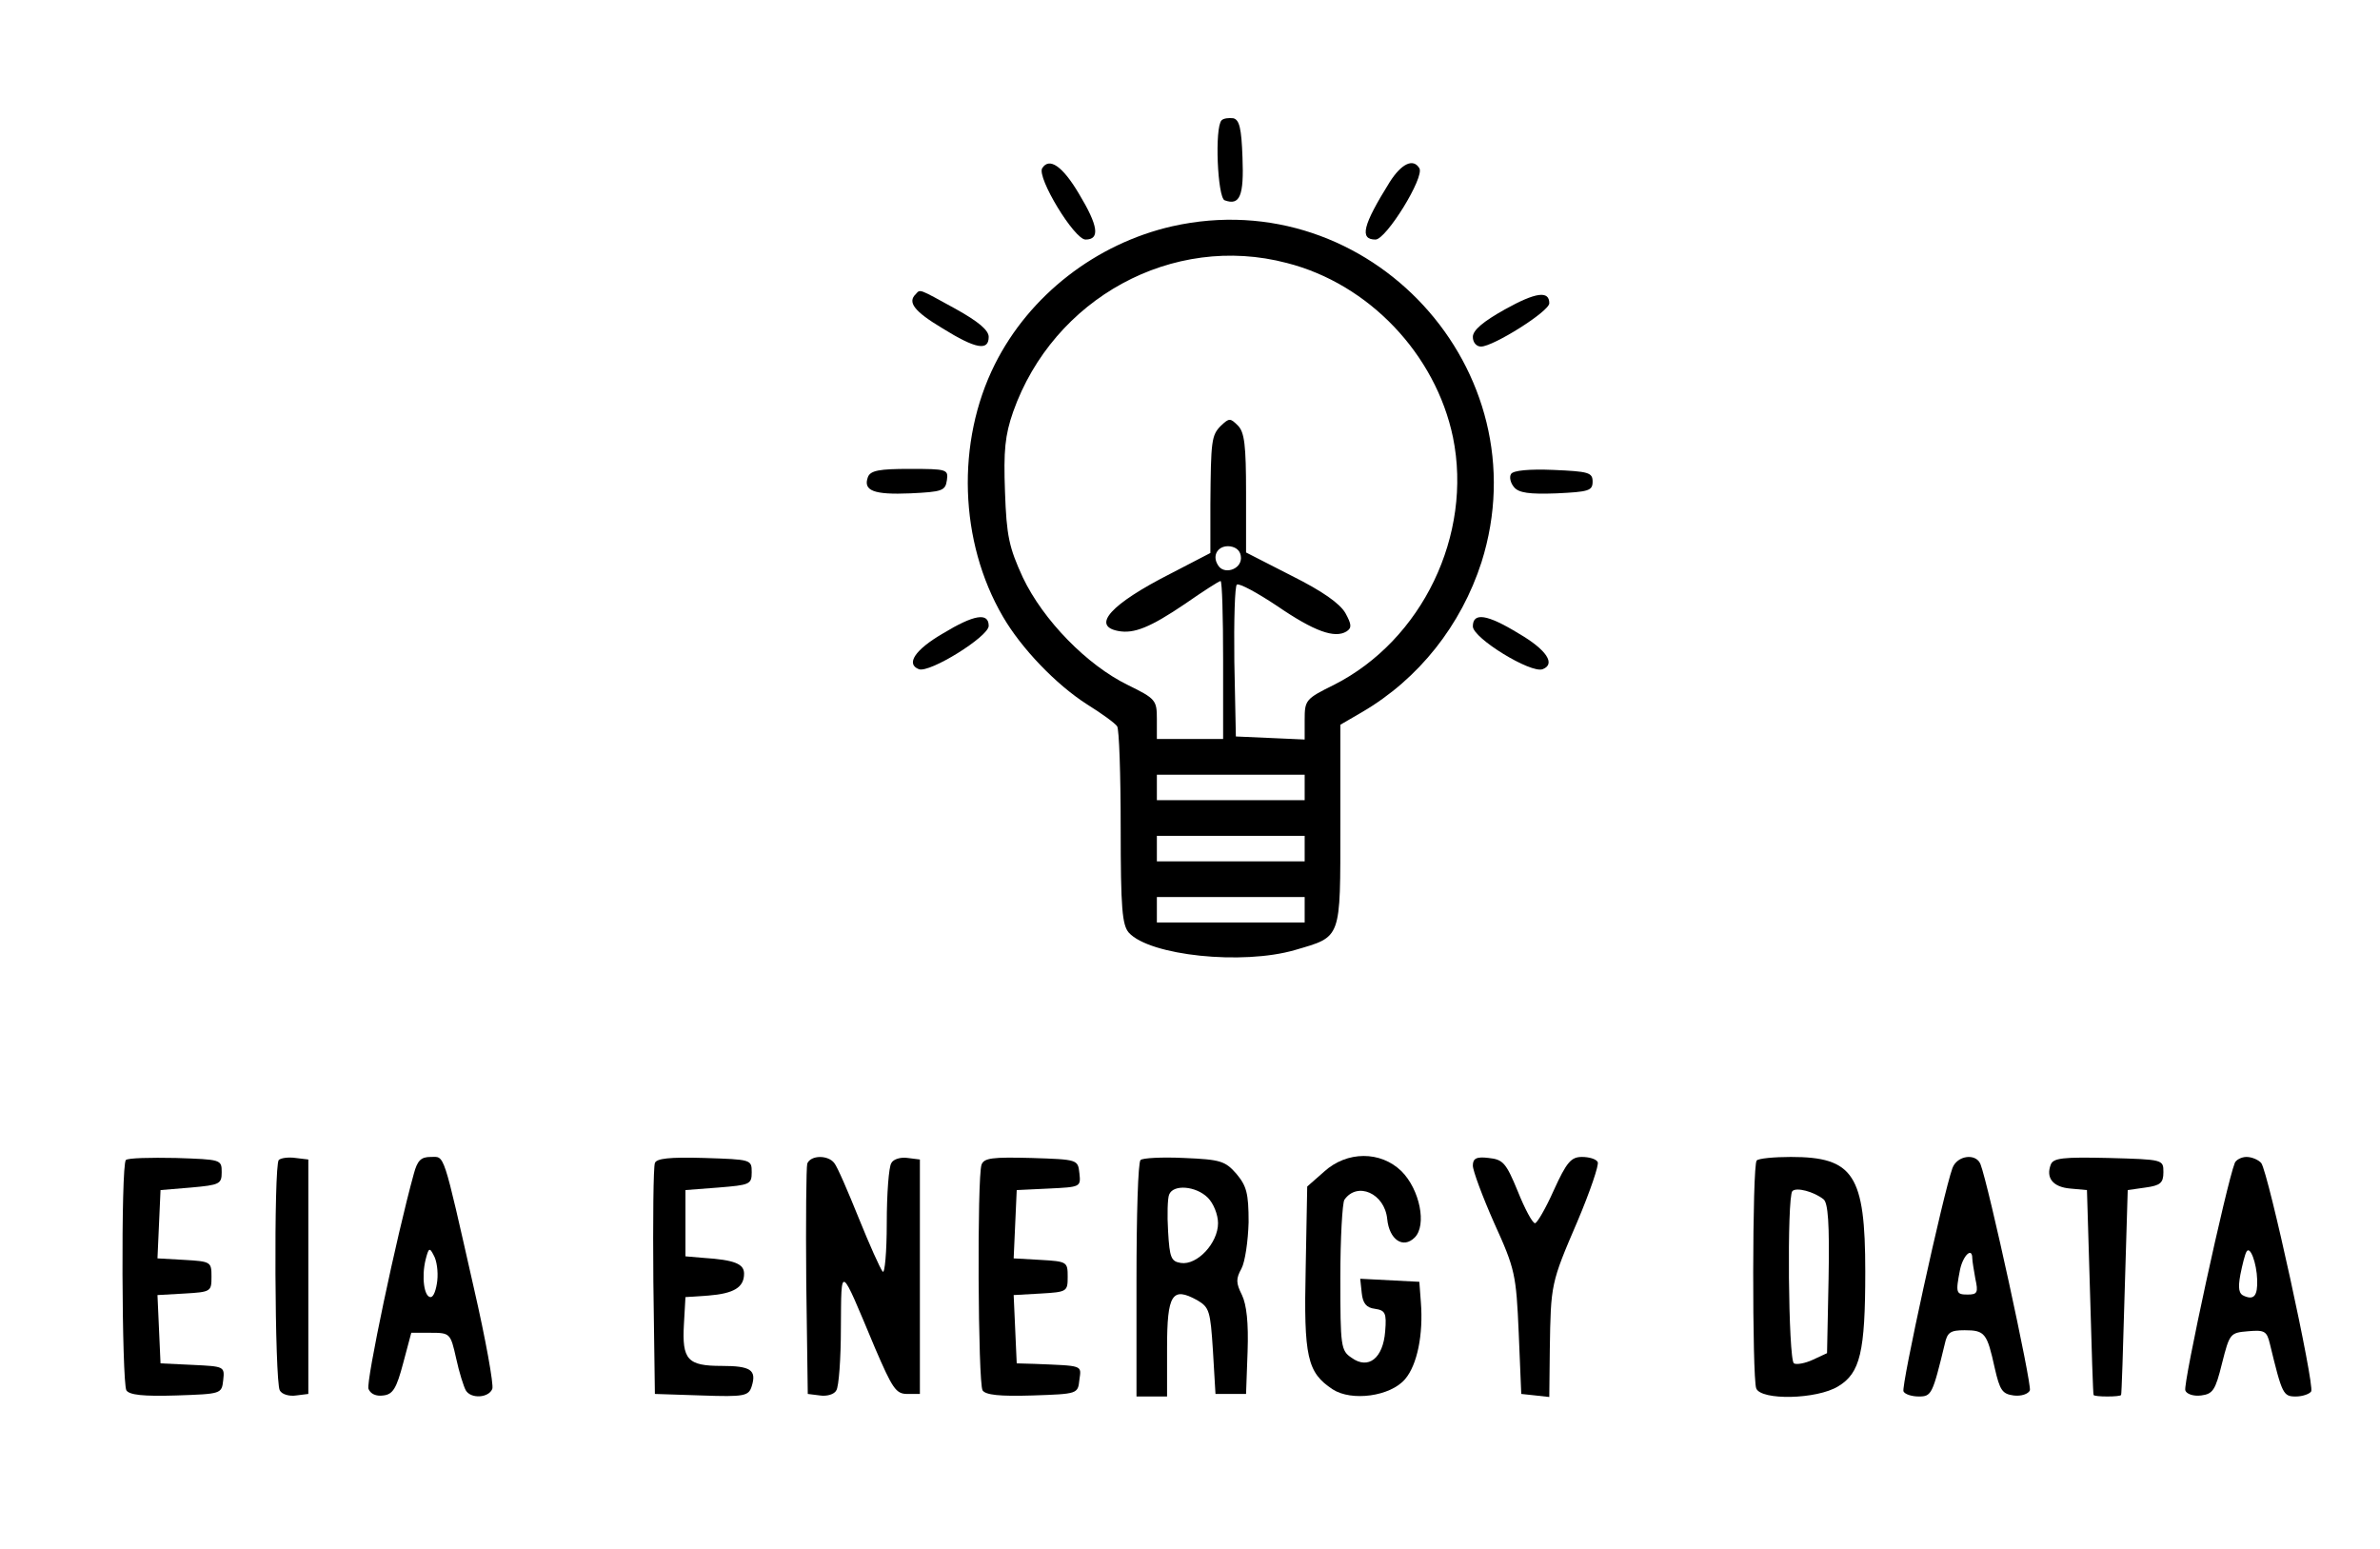 <?xml version="1.0" standalone="no"?>
<!DOCTYPE svg PUBLIC "-//W3C//DTD SVG 20010904//EN"
 "http://www.w3.org/TR/2001/REC-SVG-20010904/DTD/svg10.dtd">
<svg version="1.0" xmlns="http://www.w3.org/2000/svg"
 width="467pt" height="304pt" viewBox="0 0 467 304"
 preserveAspectRatio="xMidYMid meet">

<g transform="translate(0,304) scale(0.1,-0.1)"
fill="#000000" stroke="none">
<path d="M2397 2804 c-14 -14 -8 -152 6 -157 30 -11 38 9 35 84 -2 57 -6 74
-18 77 -9 1 -19 0 -23 -4z"/>
<path d="M2045 2710 c-11 -18 63 -140 85 -140 29 0 25 27 -13 90 -32 54 -58
72 -72 50z"/>
<path d="M2727 2683 c-53 -85 -60 -113 -28 -113 21 0 97 123 86 140 -12 20
-35 9 -58 -27z"/>
<path d="M2300 2596 c-149 -34 -280 -135 -348 -271 -76 -152 -70 -348 16 -495
36 -62 104 -133 165 -172 29 -18 55 -37 59 -43 4 -5 7 -95 7 -199 0 -159 3
-191 16 -206 41 -45 223 -64 326 -34 92 27 89 19 89 245 l0 197 43 25 c111 65
194 170 234 294 119 377 -220 746 -607 659z m225 -72 c161 -41 292 -179 326
-342 39 -191 -60 -398 -234 -486 -55 -27 -57 -30 -57 -68 l0 -39 -67 3 -68 3
-3 147 c-1 81 1 149 5 151 5 3 40 -16 79 -42 73 -50 113 -64 136 -50 11 7 10
14 -2 36 -11 19 -45 43 -105 73 l-90 46 0 117 c0 93 -3 119 -16 132 -15 15
-17 15 -33 0 -19 -19 -20 -29 -21 -155 l0 -95 -79 -41 c-116 -59 -155 -102
-102 -112 31 -6 63 7 131 53 36 25 67 45 70 45 3 0 5 -70 5 -155 l0 -155 -65
0 -65 0 0 39 c0 37 -2 40 -57 67 -80 39 -166 127 -206 211 -27 59 -32 81 -35
168 -3 81 0 111 16 157 79 223 313 351 537 292z m-90 -579 c0 -23 -34 -33 -45
-14 -13 20 1 40 24 37 13 -2 21 -10 21 -23z m125 -450 l0 -25 -145 0 -145 0 0
25 0 25 145 0 145 0 0 -25z m0 -120 l0 -25 -145 0 -145 0 0 25 0 25 145 0 145
0 0 -25z m0 -120 l0 -25 -145 0 -145 0 0 25 0 25 145 0 145 0 0 -25z"/>
<path d="M1797 2463 c-17 -16 -3 -34 52 -67 66 -41 91 -45 91 -17 0 13 -20 30
-65 55 -73 40 -69 39 -78 29z"/>
<path d="M2953 2433 c-43 -24 -63 -41 -63 -54 0 -11 7 -19 16 -19 24 0 134 69
134 85 0 25 -26 22 -87 -12z"/>
<path d="M1703 2104 c-10 -27 12 -35 83 -32 63 3 69 5 72 26 3 21 0 22 -73 22
-59 0 -77 -3 -82 -16z"/>
<path d="M2965 2110 c-4 -6 -1 -18 6 -26 9 -11 30 -14 83 -12 63 3 71 5 71 23
0 18 -8 20 -77 23 -47 2 -79 -1 -83 -8z"/>
<path d="M1850 1797 c-55 -32 -73 -60 -47 -70 21 -8 137 64 137 85 0 27 -29
22 -90 -15z"/>
<path d="M2890 1811 c0 -23 114 -93 137 -84 26 10 8 38 -47 70 -62 38 -90 42
-90 14z"/>
<path d="M247 764 c-10 -10 -8 -436 1 -452 6 -9 33 -12 98 -10 88 3 89 3 92
30 3 27 2 27 -60 30 l-63 3 -3 67 -3 67 53 3 c52 3 53 4 53 33 0 29 -1 30 -53
33 l-53 3 3 67 3 67 60 5 c56 5 60 7 60 30 0 25 -1 25 -90 28 -50 1 -94 0 -98
-4z"/>
<path d="M547 764 c-10 -10 -8 -436 2 -452 4 -8 19 -12 32 -10 l24 3 0 230 0
230 -25 3 c-14 2 -29 0 -33 -4z"/>
<path d="M812 737 c-34 -123 -94 -408 -89 -422 4 -10 15 -15 29 -13 19 2 26
14 39 63 l16 60 38 0 c38 0 39 -1 50 -50 6 -28 15 -56 19 -63 10 -17 45 -15
52 3 3 8 -13 97 -36 197 -62 274 -57 258 -85 258 -19 0 -26 -7 -33 -33z m46
-210 c-2 -17 -7 -32 -13 -32 -13 0 -18 40 -10 73 6 24 8 25 16 9 6 -10 9 -32
7 -50z"/>
<path d="M1285 758 c-3 -8 -4 -112 -3 -233 l3 -220 92 -3 c84 -3 92 -1 98 18
10 32 -2 40 -59 40 -67 0 -78 12 -74 82 l3 53 45 3 c50 4 70 16 70 43 0 19
-18 27 -80 31 l-35 3 0 65 0 65 65 5 c61 5 65 6 65 30 0 25 -1 25 -93 28 -69
2 -94 -1 -97 -10z"/>
<path d="M1584 757 c-2 -7 -3 -111 -2 -232 l3 -220 24 -3 c13 -2 28 2 32 10 5
7 9 63 9 123 1 125 -3 127 67 -40 34 -79 41 -90 63 -90 l25 0 0 230 0 230 -24
3 c-13 2 -28 -2 -32 -10 -5 -7 -9 -60 -9 -118 0 -57 -4 -100 -8 -95 -5 6 -26
53 -47 105 -21 52 -42 101 -48 108 -12 16 -46 16 -53 -1z"/>
<path d="M1926 755 c-9 -25 -7 -428 2 -443 6 -9 33 -12 98 -10 89 3 89 3 92
31 4 29 8 27 -88 31 l-35 1 -3 67 -3 67 53 3 c52 3 53 4 53 33 0 29 -1 30 -53
33 l-53 3 3 67 3 67 63 3 c62 3 63 3 60 30 -3 27 -3 27 -94 30 -77 2 -93 0
-98 -13z"/>
<path d="M2238 764 c-5 -4 -8 -110 -8 -236 l0 -228 30 0 30 0 0 95 c0 106 10
121 59 94 24 -14 26 -21 31 -99 l5 -85 30 0 30 0 3 83 c2 57 -2 92 -11 111
-12 24 -12 32 -1 52 7 13 13 54 14 91 0 57 -4 71 -24 95 -22 25 -31 28 -103
31 -43 2 -81 0 -85 -4z m132 -74 c11 -11 20 -33 20 -50 0 -39 -41 -83 -73 -78
-19 3 -22 10 -25 62 -2 32 -1 65 2 72 8 21 53 17 76 -6z"/>
<path d="M2598 741 l-33 -29 -3 -160 c-4 -175 3 -205 53 -238 37 -24 113 -14
142 20 24 28 36 88 31 151 l-3 40 -58 3 -58 3 3 -28 c2 -20 9 -29 26 -31 20
-3 23 -8 20 -44 -4 -53 -33 -76 -66 -52 -21 14 -22 22 -22 157 0 78 4 147 8
153 25 36 79 13 84 -38 4 -40 31 -59 54 -36 24 24 10 94 -26 130 -41 40 -107
40 -152 -1z"/>
<path d="M2890 753 c0 -10 19 -61 42 -113 41 -90 43 -101 48 -215 l5 -120 28
-3 27 -3 1 93 c2 129 2 130 54 251 25 59 43 112 40 117 -3 6 -17 10 -31 10
-21 0 -30 -10 -55 -65 -16 -36 -33 -65 -37 -65 -5 0 -20 28 -34 63 -23 56 -29
62 -57 65 -24 3 -31 -1 -31 -15z"/>
<path d="M3447 763 c-9 -8 -9 -426 -1 -447 9 -24 119 -22 161 4 43 26 53 67
53 225 0 190 -23 225 -146 225 -33 0 -64 -3 -67 -7z m131 -76 c9 -7 12 -47 10
-156 l-3 -146 -28 -13 c-15 -7 -32 -10 -37 -7 -11 7 -14 327 -3 338 8 8 42 -1
61 -16z"/>
<path d="M3831 748 c-18 -50 -101 -429 -96 -438 3 -6 17 -10 30 -10 25 0 27 4
51 103 5 23 11 27 39 27 40 0 44 -6 59 -74 10 -44 15 -51 37 -54 15 -2 29 3
32 10 4 12 -81 403 -97 444 -9 22 -46 17 -55 -8z m39 -177 c0 -5 3 -23 6 -40
6 -27 4 -31 -15 -31 -23 0 -24 3 -15 49 6 28 24 45 24 22z"/>
<path d="M4024 755 c-10 -26 4 -44 38 -47 l33 -3 6 -200 c3 -110 6 -201 7
-202 1 -2 13 -3 27 -3 14 0 26 1 27 3 1 1 4 92 7 202 l6 200 35 5 c29 4 35 9
35 30 0 25 0 25 -108 28 -89 2 -108 0 -113 -13z"/>
<path d="M4385 758 c-16 -40 -102 -435 -97 -446 2 -7 16 -12 31 -10 23 3 28
10 41 63 15 59 16 60 51 63 33 3 37 0 43 -25 24 -99 26 -103 51 -103 13 0 27
5 30 10 7 12 -84 429 -98 448 -5 6 -18 12 -29 12 -10 0 -21 -6 -23 -12z m44
-229 c1 -31 -6 -40 -25 -32 -11 4 -13 15 -8 42 4 20 9 40 12 45 7 13 20 -22
21 -55z"/>
</g>
</svg>
